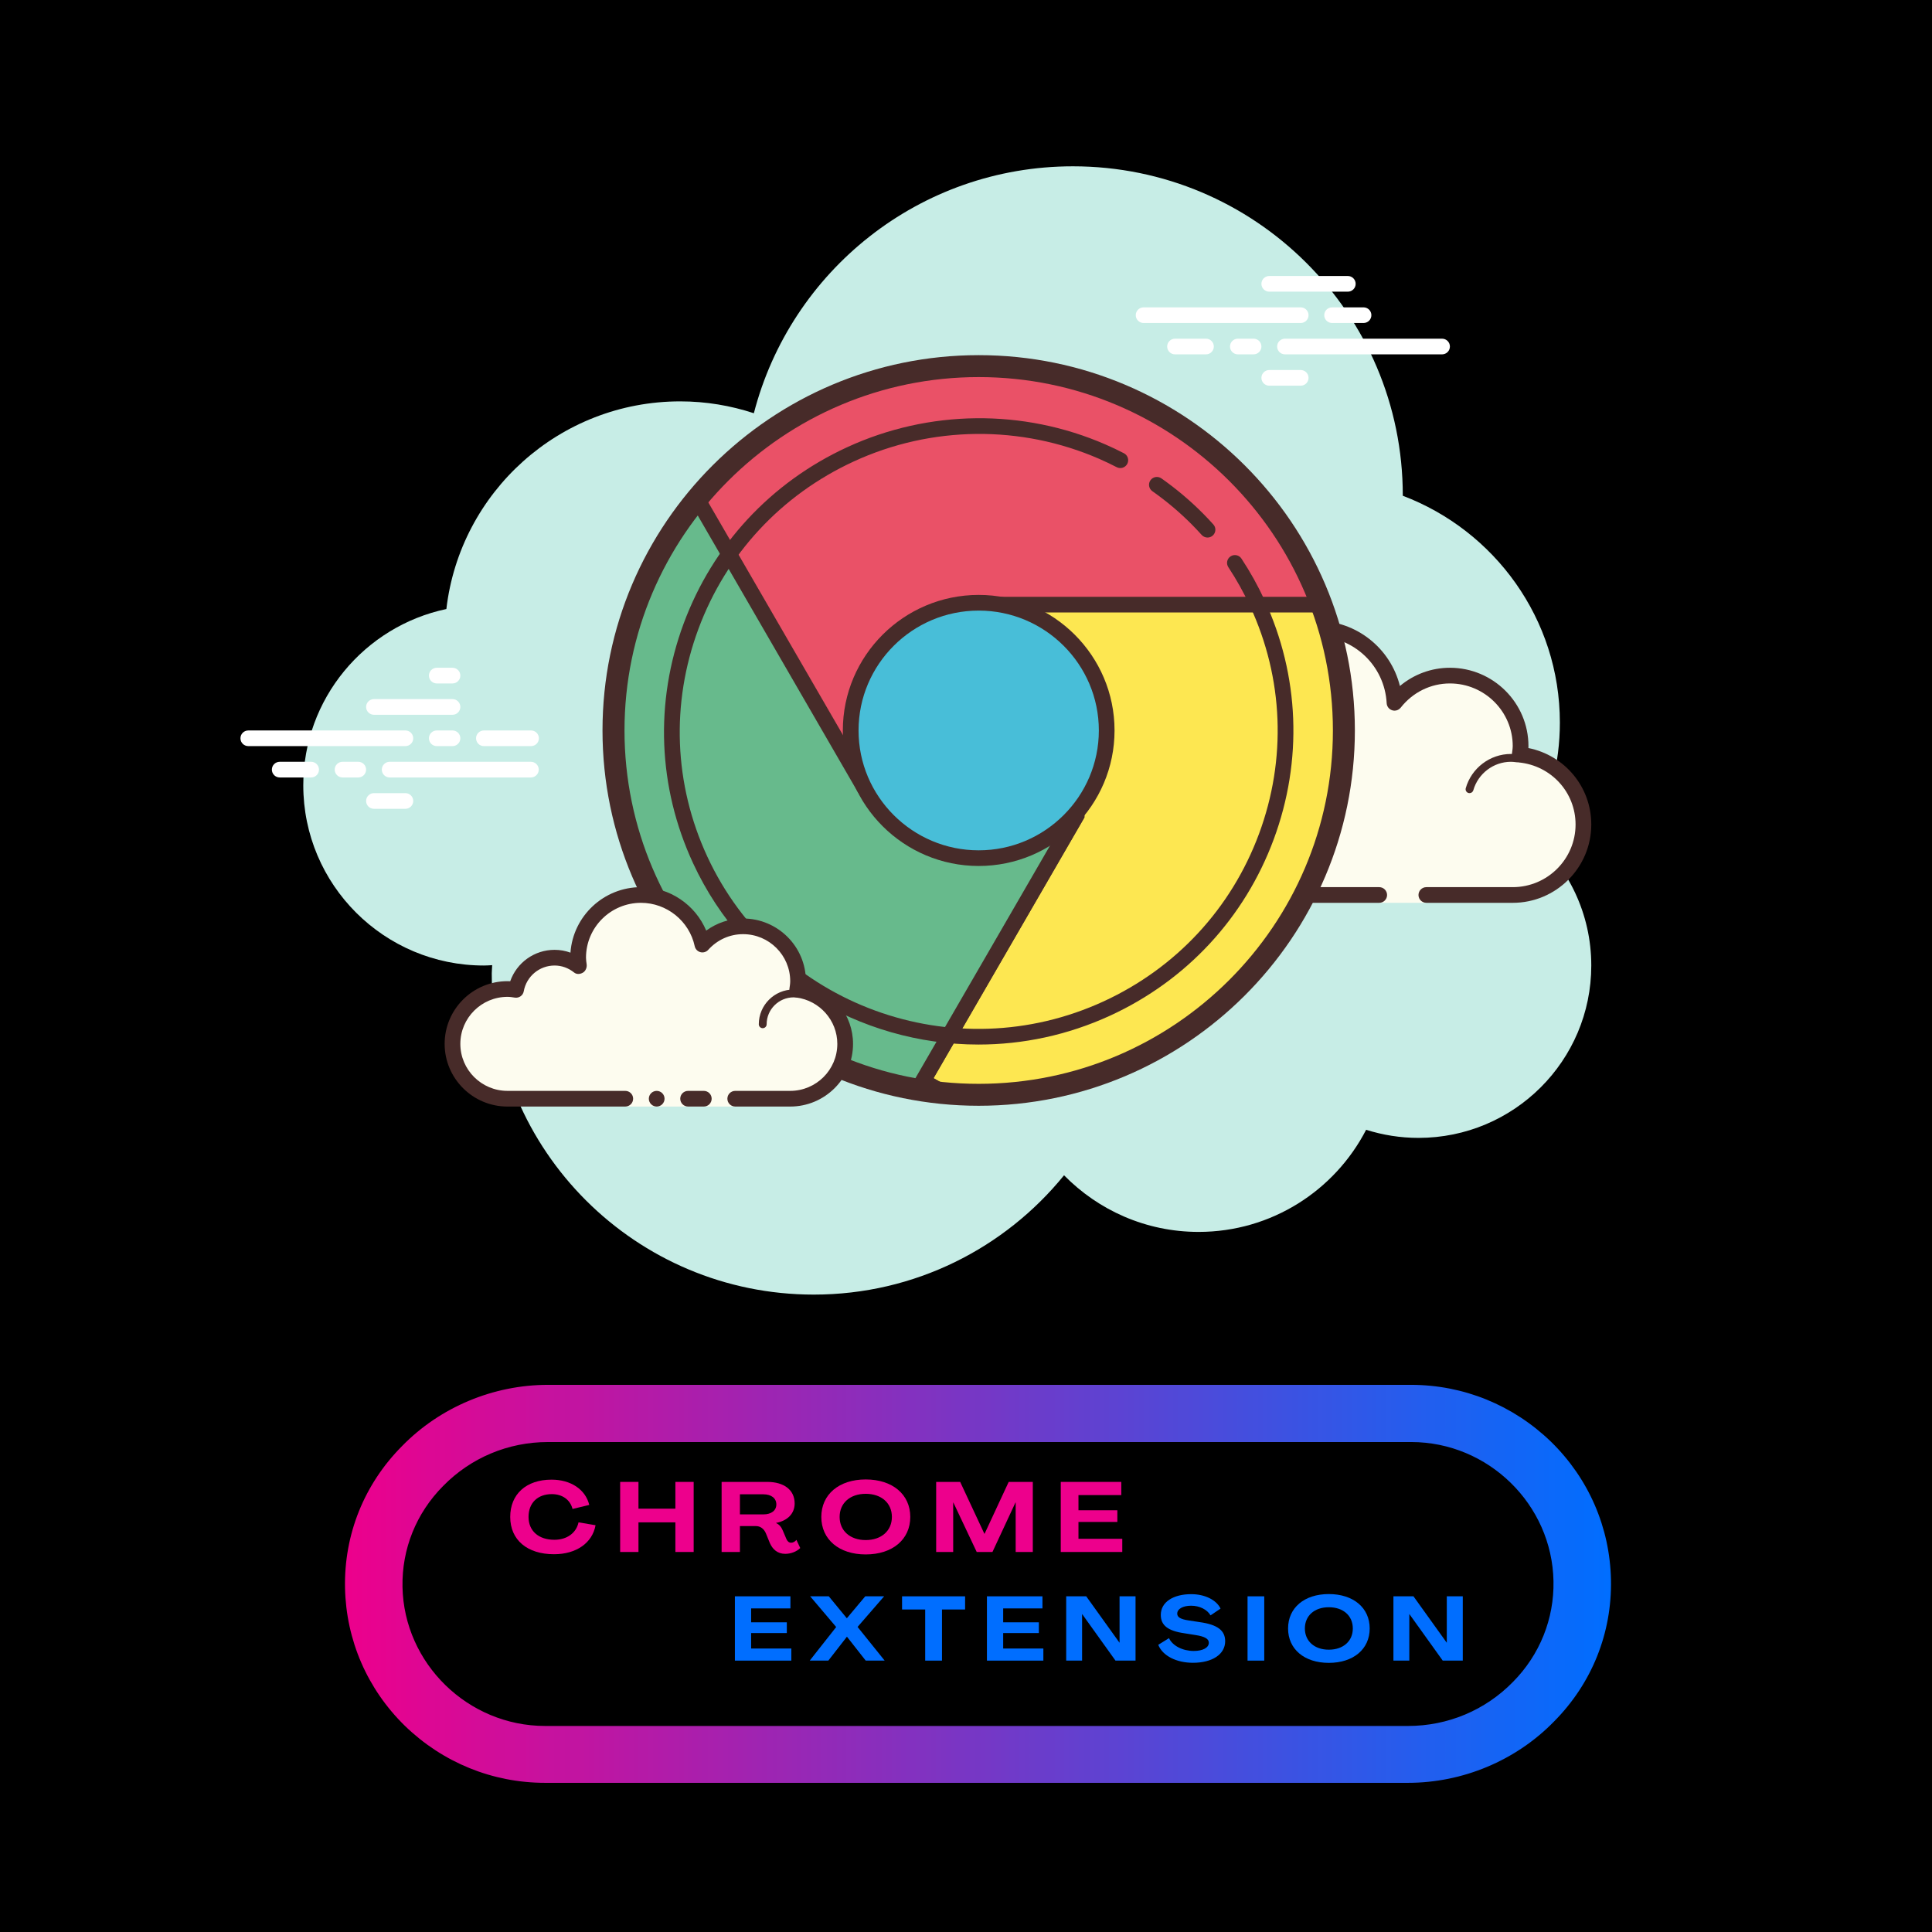 <svg xmlns="http://www.w3.org/2000/svg" xmlns:xlink="http://www.w3.org/1999/xlink" width="375" viewBox="0 0 375 375" height="375" version="1.0"><defs><clipPath id="a"><path d="M 66.453 268.797 L 313 268.797 L 313 346.047 L 66.453 346.047 Z M 66.453 268.797"/></clipPath><clipPath id="b"><path d="M 273.293 346.047 L 105.809 346.047 C 95.559 346.047 85.934 342.09 78.613 335.008 C 71.293 327.859 67.18 318.352 66.969 308.219 C 66.762 297.875 70.664 288.09 78.055 280.664 C 85.449 273.098 95.766 268.797 106.367 268.797 L 273.852 268.797 C 284.102 268.797 293.723 272.75 301.043 279.832 C 308.363 286.98 312.48 296.488 312.688 306.621 C 312.898 316.965 308.992 326.75 301.602 334.176 C 294.211 341.742 283.891 346.047 273.293 346.047 Z M 106.367 279.898 C 98.625 279.898 91.375 282.953 86.004 288.438 C 80.777 293.711 77.988 300.652 78.125 308.012 C 78.406 322.863 90.816 335.008 105.809 335.008 L 273.293 335.008 C 281.031 335.008 288.285 331.957 293.652 326.473 C 298.883 321.199 301.672 314.188 301.531 306.898 C 301.254 291.977 288.84 279.898 273.918 279.898 Z M 106.367 279.898"/></clipPath><clipPath id="d"><path d="M 58 32.281 L 309 32.281 L 309 251.281 L 58 251.281 Z M 58 32.281"/></clipPath><clipPath id="e"><path d="M 46.52 129 L 105 129 L 105 157 L 46.52 157 Z M 46.52 129"/></clipPath><linearGradient x1="-.3" gradientTransform="matrix(.697 0 0 .694 66.97 268.795)" xmlns:xlink="http://www.w3.org/1999/xlink" y1="55.666" x2="352.7" gradientUnits="userSpaceOnUse" y2="55.666" xlink:type="simple" xlink:actuate="onLoad" id="c" xlink:show="other"><stop stop-color="#ED008C" offset="0"/><stop stop-color="#EC008C" offset=".004"/><stop stop-color="#EB018D" offset=".008"/><stop stop-color="#EA018D" offset=".012"/><stop stop-color="#E9028E" offset=".016"/><stop stop-color="#E8028E" offset=".02"/><stop stop-color="#E8028F" offset=".023"/><stop stop-color="#E7038F" offset=".027"/><stop stop-color="#E6038F" offset=".031"/><stop stop-color="#E50490" offset=".035"/><stop stop-color="#E40490" offset=".039"/><stop stop-color="#E30591" offset=".043"/><stop stop-color="#E20591" offset=".047"/><stop stop-color="#E10592" offset=".051"/><stop stop-color="#E00692" offset=".055"/><stop stop-color="#DF0693" offset=".059"/><stop stop-color="#DE0793" offset=".063"/><stop stop-color="#DD0794" offset=".066"/><stop stop-color="#DC0894" offset=".07"/><stop stop-color="#DB0894" offset=".074"/><stop stop-color="#DB0995" offset=".078"/><stop stop-color="#DA0995" offset=".082"/><stop stop-color="#D90996" offset=".086"/><stop stop-color="#D80A96" offset=".09"/><stop stop-color="#D70A97" offset=".094"/><stop stop-color="#D60B97" offset=".098"/><stop stop-color="#D50B98" offset=".102"/><stop stop-color="#D40C98" offset=".105"/><stop stop-color="#D30C98" offset=".109"/><stop stop-color="#D20C99" offset=".113"/><stop stop-color="#D10D99" offset=".117"/><stop stop-color="#D00D9A" offset=".121"/><stop stop-color="#CF0E9A" offset=".125"/><stop stop-color="#CF0E9B" offset=".129"/><stop stop-color="#CE0F9B" offset=".133"/><stop stop-color="#CD0F9C" offset=".137"/><stop stop-color="#CC0F9C" offset=".141"/><stop stop-color="#CB109D" offset=".145"/><stop stop-color="#CA109D" offset=".148"/><stop stop-color="#C9119D" offset=".152"/><stop stop-color="#C8119E" offset=".156"/><stop stop-color="#C7129E" offset=".16"/><stop stop-color="#C6129F" offset=".164"/><stop stop-color="#C5129F" offset=".168"/><stop stop-color="#C413A0" offset=".172"/><stop stop-color="#C313A0" offset=".176"/><stop stop-color="#C214A1" offset=".18"/><stop stop-color="#C214A1" offset=".184"/><stop stop-color="#C115A1" offset=".188"/><stop stop-color="#C015A2" offset=".191"/><stop stop-color="#BF15A2" offset=".195"/><stop stop-color="#BE16A3" offset=".199"/><stop stop-color="#BD16A3" offset=".203"/><stop stop-color="#BC17A4" offset=".207"/><stop stop-color="#BB17A4" offset=".211"/><stop stop-color="#BA18A5" offset=".215"/><stop stop-color="#B918A5" offset=".219"/><stop stop-color="#B818A6" offset=".223"/><stop stop-color="#B719A6" offset=".227"/><stop stop-color="#B619A6" offset=".23"/><stop stop-color="#B51AA7" offset=".234"/><stop stop-color="#B51AA7" offset=".238"/><stop stop-color="#B41BA8" offset=".242"/><stop stop-color="#B31BA8" offset=".246"/><stop stop-color="#B21BA9" offset=".25"/><stop stop-color="#B11CA9" offset=".254"/><stop stop-color="#B01CAA" offset=".258"/><stop stop-color="#AF1DAA" offset=".262"/><stop stop-color="#AE1DAA" offset=".266"/><stop stop-color="#AD1EAB" offset=".27"/><stop stop-color="#AC1EAB" offset=".273"/><stop stop-color="#AB1EAC" offset=".277"/><stop stop-color="#AA1FAC" offset=".281"/><stop stop-color="#A91FAD" offset=".285"/><stop stop-color="#A920AD" offset=".289"/><stop stop-color="#A820AE" offset=".293"/><stop stop-color="#A721AE" offset=".297"/><stop stop-color="#A621AF" offset=".301"/><stop stop-color="#A521AF" offset=".305"/><stop stop-color="#A422AF" offset=".309"/><stop stop-color="#A322B0" offset=".313"/><stop stop-color="#A223B0" offset=".316"/><stop stop-color="#A123B1" offset=".32"/><stop stop-color="#A024B1" offset=".324"/><stop stop-color="#9F24B2" offset=".328"/><stop stop-color="#9E24B2" offset=".332"/><stop stop-color="#9D25B3" offset=".336"/><stop stop-color="#9C25B3" offset=".34"/><stop stop-color="#9C26B3" offset=".344"/><stop stop-color="#9B26B4" offset=".348"/><stop stop-color="#9A27B4" offset=".352"/><stop stop-color="#9927B5" offset=".355"/><stop stop-color="#9827B5" offset=".359"/><stop stop-color="#9728B6" offset=".363"/><stop stop-color="#9628B6" offset=".367"/><stop stop-color="#9529B7" offset=".371"/><stop stop-color="#9429B7" offset=".375"/><stop stop-color="#932AB8" offset=".379"/><stop stop-color="#922AB8" offset=".383"/><stop stop-color="#912AB8" offset=".387"/><stop stop-color="#902BB9" offset=".391"/><stop stop-color="#8F2BB9" offset=".395"/><stop stop-color="#8F2CBA" offset=".398"/><stop stop-color="#8E2CBA" offset=".402"/><stop stop-color="#8D2DBB" offset=".406"/><stop stop-color="#8C2DBB" offset=".41"/><stop stop-color="#8B2DBC" offset=".414"/><stop stop-color="#8A2EBC" offset=".418"/><stop stop-color="#892EBC" offset=".422"/><stop stop-color="#882FBD" offset=".426"/><stop stop-color="#872FBD" offset=".43"/><stop stop-color="#8630BE" offset=".434"/><stop stop-color="#8530BE" offset=".438"/><stop stop-color="#8430BF" offset=".441"/><stop stop-color="#8331BF" offset=".445"/><stop stop-color="#8331C0" offset=".449"/><stop stop-color="#8232C0" offset=".453"/><stop stop-color="#8132C1" offset=".457"/><stop stop-color="#8033C1" offset=".461"/><stop stop-color="#7F33C1" offset=".465"/><stop stop-color="#7E34C2" offset=".469"/><stop stop-color="#7D34C2" offset=".473"/><stop stop-color="#7C34C3" offset=".477"/><stop stop-color="#7B35C3" offset=".48"/><stop stop-color="#7A35C4" offset=".484"/><stop stop-color="#7936C4" offset=".488"/><stop stop-color="#7836C5" offset=".492"/><stop stop-color="#7737C5" offset=".496"/><stop stop-color="#7637C5" offset=".5"/><stop stop-color="#7637C6" offset=".504"/><stop stop-color="#7538C6" offset=".508"/><stop stop-color="#7438C7" offset=".512"/><stop stop-color="#7339C7" offset=".516"/><stop stop-color="#7239C8" offset=".52"/><stop stop-color="#713AC8" offset=".523"/><stop stop-color="#703AC9" offset=".527"/><stop stop-color="#6F3AC9" offset=".531"/><stop stop-color="#6E3BCA" offset=".535"/><stop stop-color="#6D3BCA" offset=".539"/><stop stop-color="#6C3CCA" offset=".543"/><stop stop-color="#6B3CCB" offset=".547"/><stop stop-color="#6A3DCB" offset=".551"/><stop stop-color="#693DCC" offset=".555"/><stop stop-color="#693DCC" offset=".559"/><stop stop-color="#683ECD" offset=".563"/><stop stop-color="#673ECD" offset=".566"/><stop stop-color="#663FCE" offset=".57"/><stop stop-color="#653FCE" offset=".574"/><stop stop-color="#6440CE" offset=".578"/><stop stop-color="#6340CF" offset=".582"/><stop stop-color="#6240CF" offset=".586"/><stop stop-color="#6141D0" offset=".59"/><stop stop-color="#6041D0" offset=".594"/><stop stop-color="#5F42D1" offset=".598"/><stop stop-color="#5E42D1" offset=".602"/><stop stop-color="#5D43D2" offset=".605"/><stop stop-color="#5D43D2" offset=".609"/><stop stop-color="#5C43D3" offset=".613"/><stop stop-color="#5B44D3" offset=".617"/><stop stop-color="#5A44D3" offset=".621"/><stop stop-color="#5945D4" offset=".625"/><stop stop-color="#5845D4" offset=".629"/><stop stop-color="#5746D5" offset=".633"/><stop stop-color="#5646D5" offset=".637"/><stop stop-color="#5546D6" offset=".641"/><stop stop-color="#5447D6" offset=".645"/><stop stop-color="#5347D7" offset=".648"/><stop stop-color="#5248D7" offset=".652"/><stop stop-color="#5148D7" offset=".656"/><stop stop-color="#5049D8" offset=".66"/><stop stop-color="#5049D8" offset=".664"/><stop stop-color="#4F49D9" offset=".668"/><stop stop-color="#4E4AD9" offset=".672"/><stop stop-color="#4D4ADA" offset=".676"/><stop stop-color="#4C4BDA" offset=".68"/><stop stop-color="#4B4BDB" offset=".684"/><stop stop-color="#4A4CDB" offset=".688"/><stop stop-color="#494CDC" offset=".691"/><stop stop-color="#484CDC" offset=".695"/><stop stop-color="#474DDC" offset=".699"/><stop stop-color="#464DDD" offset=".703"/><stop stop-color="#454EDD" offset=".707"/><stop stop-color="#444EDE" offset=".711"/><stop stop-color="#434FDE" offset=".715"/><stop stop-color="#434FDF" offset=".719"/><stop stop-color="#424FDF" offset=".723"/><stop stop-color="#4150E0" offset=".727"/><stop stop-color="#4050E0" offset=".73"/><stop stop-color="#3F51E0" offset=".734"/><stop stop-color="#3E51E1" offset=".738"/><stop stop-color="#3D52E1" offset=".742"/><stop stop-color="#3C52E2" offset=".746"/><stop stop-color="#3B52E2" offset=".75"/><stop stop-color="#3A53E3" offset=".754"/><stop stop-color="#3953E3" offset=".758"/><stop stop-color="#3854E4" offset=".762"/><stop stop-color="#3754E4" offset=".766"/><stop stop-color="#3755E5" offset=".77"/><stop stop-color="#3655E5" offset=".773"/><stop stop-color="#3555E5" offset=".777"/><stop stop-color="#3456E6" offset=".781"/><stop stop-color="#3356E6" offset=".785"/><stop stop-color="#3257E7" offset=".789"/><stop stop-color="#3157E7" offset=".793"/><stop stop-color="#3058E8" offset=".797"/><stop stop-color="#2F58E8" offset=".801"/><stop stop-color="#2E58E9" offset=".805"/><stop stop-color="#2D59E9" offset=".809"/><stop stop-color="#2C59E9" offset=".813"/><stop stop-color="#2B5AEA" offset=".816"/><stop stop-color="#2A5AEA" offset=".82"/><stop stop-color="#2A5BEB" offset=".824"/><stop stop-color="#295BEB" offset=".828"/><stop stop-color="#285BEC" offset=".832"/><stop stop-color="#275CEC" offset=".836"/><stop stop-color="#265CED" offset=".84"/><stop stop-color="#255DED" offset=".844"/><stop stop-color="#245DEE" offset=".848"/><stop stop-color="#235EEE" offset=".852"/><stop stop-color="#225EEE" offset=".855"/><stop stop-color="#215FEF" offset=".859"/><stop stop-color="#205FEF" offset=".863"/><stop stop-color="#1F5FF0" offset=".867"/><stop stop-color="#1E60F0" offset=".871"/><stop stop-color="#1D60F1" offset=".875"/><stop stop-color="#1D61F1" offset=".879"/><stop stop-color="#1C61F2" offset=".883"/><stop stop-color="#1B62F2" offset=".887"/><stop stop-color="#1A62F2" offset=".891"/><stop stop-color="#1962F3" offset=".895"/><stop stop-color="#1863F3" offset=".898"/><stop stop-color="#1763F4" offset=".902"/><stop stop-color="#1664F4" offset=".906"/><stop stop-color="#1564F5" offset=".91"/><stop stop-color="#1465F5" offset=".914"/><stop stop-color="#1365F6" offset=".918"/><stop stop-color="#1265F6" offset=".922"/><stop stop-color="#1166F7" offset=".926"/><stop stop-color="#1166F7" offset=".93"/><stop stop-color="#1067F7" offset=".934"/><stop stop-color="#0F67F8" offset=".938"/><stop stop-color="#0E68F8" offset=".941"/><stop stop-color="#0D68F9" offset=".945"/><stop stop-color="#0C68F9" offset=".949"/><stop stop-color="#0B69FA" offset=".953"/><stop stop-color="#0A69FA" offset=".957"/><stop stop-color="#096AFB" offset=".961"/><stop stop-color="#086AFB" offset=".965"/><stop stop-color="#076BFB" offset=".969"/><stop stop-color="#066BFC" offset=".973"/><stop stop-color="#056BFC" offset=".977"/><stop stop-color="#046CFD" offset=".98"/><stop stop-color="#046CFD" offset=".984"/><stop stop-color="#036DFE" offset=".988"/><stop stop-color="#026DFE" offset=".992"/><stop stop-color="#016EFF" offset=".996"/><stop stop-color="#006EFF" offset="1"/></linearGradient></defs><path fill="#FFF" d="M-37.5 -37.5H412.5V412.5H-37.5z"/><path fill="#FFF" d="M-37.5 -37.5H412.5V412.5H-37.5z"/><path d="M-37.5 -37.5H412.5V412.5H-37.5z"/><g clip-path="url(#a)"><g clip-path="url(#b)"><path fill="url(#c)" d="M 66.762 268.797 L 66.762 346.047 L 312.898 346.047 L 312.898 268.797 Z M 66.762 268.797"/></g></g><g clip-path="url(#d)"><path fill="#C7EDE6" d="M 297.324 162.188 C 300.785 155.633 302.77 148.184 302.77 140.258 C 302.77 120.121 290.09 102.977 272.277 96.223 C 272.277 96.199 272.281 96.18 272.281 96.156 C 272.281 60.879 243.617 32.281 208.258 32.281 C 178.426 32.281 153.438 52.66 146.324 80.207 C 141.824 78.73 137.031 77.906 132.035 77.906 C 108.586 77.906 89.281 95.523 86.641 118.211 C 70.773 121.562 58.867 135.602 58.867 152.426 C 58.867 171.742 74.562 187.406 93.926 187.406 C 94.465 187.406 95 187.367 95.531 187.336 C 95.52 187.871 95.449 188.391 95.449 188.926 C 95.449 223.363 123.434 251.281 157.949 251.281 C 177.574 251.281 195.07 242.238 206.531 228.121 C 213.172 234.887 222.402 239.113 232.645 239.113 C 246.824 239.113 259.09 231.051 265.164 219.289 C 268.371 220.305 271.785 220.863 275.328 220.863 C 293.852 220.863 308.867 205.883 308.867 187.406 C 308.867 177.332 304.383 168.324 297.324 162.188 Z M 297.324 162.188"/></g><path fill="#FDFCEF" d="M 267.707 173.719 L 267.707 175.238 L 276.855 175.238 L 276.855 173.719 C 276.855 173.719 289.785 173.719 293.621 173.719 C 301.199 173.719 307.34 167.59 307.34 160.031 C 307.34 152.934 301.91 147.168 294.98 146.48 C 295.047 145.93 295.145 145.391 295.145 144.82 C 295.145 137.262 289.004 131.133 281.426 131.133 C 277.043 131.133 273.188 133.219 270.672 136.414 C 270.246 128.395 263.656 122.008 255.512 122.008 C 247.094 122.008 240.27 128.82 240.27 137.219 C 240.27 138.574 240.504 139.863 240.84 141.117 C 238.883 138.754 235.957 137.219 232.645 137.219 C 227.215 137.219 222.785 141.277 222.113 146.508 C 221.562 146.441 221.02 146.344 220.449 146.344 C 212.875 146.344 206.73 152.473 206.73 160.031 C 206.73 167.59 212.875 173.719 220.449 173.719 C 228.027 173.719 249.414 173.719 249.414 173.719 Z M 267.707 173.719"/><path fill="#472B29" d="M 255.512 120.488 C 246.266 120.488 238.742 127.992 238.742 137.219 C 238.742 137.266 238.742 137.312 238.742 137.359 C 236.91 136.281 234.812 135.695 232.645 135.695 C 227.062 135.695 222.246 139.531 220.883 144.836 C 220.742 144.828 220.598 144.82 220.449 144.82 C 212.047 144.82 205.207 151.645 205.207 160.031 C 205.207 168.414 212.047 175.238 220.449 175.238 L 267.707 175.238 C 268.547 175.238 269.23 174.555 269.23 173.719 C 269.23 172.879 268.547 172.195 267.707 172.195 L 220.449 172.195 C 213.727 172.195 208.258 166.738 208.258 160.031 C 208.258 153.32 213.727 147.863 220.449 147.863 C 220.809 147.863 221.152 147.914 221.496 147.961 L 221.926 148.02 C 221.992 148.027 222.051 148.031 222.117 148.031 C 222.867 148.031 223.523 147.469 223.625 146.699 C 224.207 142.16 228.086 138.738 232.645 138.738 C 235.344 138.738 237.898 139.957 239.66 142.082 C 239.961 142.441 240.395 142.637 240.84 142.637 C 241.074 142.637 241.312 142.582 241.535 142.469 C 242.172 142.141 242.492 141.414 242.309 140.723 C 241.957 139.402 241.793 138.289 241.793 137.219 C 241.793 129.672 247.949 123.531 255.512 123.531 C 262.77 123.531 268.766 129.223 269.152 136.496 C 269.188 137.129 269.609 137.672 270.215 137.863 C 270.367 137.914 270.523 137.938 270.68 137.938 C 271.137 137.938 271.582 137.727 271.875 137.355 C 274.227 134.367 277.703 132.656 281.426 132.656 C 288.152 132.656 293.621 138.109 293.621 144.82 C 293.621 145.176 293.57 145.52 293.523 145.863 L 293.465 146.293 C 293.418 146.699 293.535 147.109 293.789 147.43 C 294.047 147.746 294.422 147.949 294.824 147.992 C 301.094 148.613 305.816 153.793 305.816 160.031 C 305.816 166.738 300.348 172.195 293.621 172.195 L 276.855 172.195 C 276.012 172.195 275.328 172.879 275.328 173.719 C 275.328 174.555 276.012 175.238 276.855 175.238 L 293.621 175.238 C 302.027 175.238 308.867 168.414 308.867 160.031 C 308.867 152.738 303.715 146.605 296.66 145.195 C 296.668 145.07 296.672 144.945 296.672 144.82 C 296.672 136.434 289.832 129.613 281.426 129.613 C 277.84 129.613 274.438 130.879 271.723 133.152 C 269.898 125.84 263.301 120.488 255.512 120.488 Z M 255.512 120.488"/><path fill="#472B29" d="M 250.938 141.781 C 246.66 141.781 242.984 144.816 242.059 148.898 C 240.938 148.227 239.66 147.863 238.363 147.863 C 234.699 147.863 231.66 150.59 231.188 154.152 C 230.57 154.012 229.98 153.945 229.41 153.945 C 224.746 153.945 220.84 157.598 220.512 162.258 C 220.48 162.676 220.797 163.039 221.215 163.07 C 221.234 163.07 221.254 163.07 221.27 163.07 C 221.668 163.07 222.004 162.766 222.031 162.367 C 222.301 158.5 225.539 155.469 229.406 155.469 C 230.102 155.469 230.84 155.594 231.656 155.852 C 231.723 155.875 231.793 155.883 231.859 155.883 C 232.027 155.883 232.195 155.824 232.336 155.719 C 232.531 155.578 232.645 155.332 232.645 155.086 C 232.645 151.941 235.211 149.383 238.363 149.383 C 239.727 149.383 241.062 149.895 242.117 150.824 C 242.258 150.945 242.438 151.016 242.617 151.016 C 242.715 151.016 242.812 150.996 242.902 150.957 C 243.172 150.852 243.355 150.602 243.375 150.312 C 243.691 146.379 247.012 143.301 250.938 143.301 C 251.574 143.301 252.234 143.402 253.02 143.625 C 253.09 143.648 253.16 143.656 253.23 143.656 C 253.562 143.656 253.863 143.434 253.961 143.102 C 254.074 142.699 253.84 142.277 253.438 142.164 C 252.516 141.902 251.719 141.781 250.938 141.781 Z M 293.266 146.344 C 289.223 146.344 285.617 149.07 284.504 152.98 C 284.387 153.383 284.621 153.805 285.027 153.918 C 285.102 153.938 285.172 153.945 285.238 153.945 C 285.57 153.945 285.875 153.727 285.969 153.395 C 286.898 150.137 289.898 147.863 293.266 147.863 C 293.621 147.863 293.965 147.906 294.309 147.949 C 294.344 147.957 294.379 147.961 294.414 147.961 C 294.785 147.961 295.113 147.68 295.164 147.301 C 295.223 146.883 294.93 146.5 294.512 146.445 C 294.105 146.391 293.688 146.344 293.266 146.344 Z M 293.266 146.344"/><path fill="#FDE751" d="M 191.422 129.02 L 208.965 129.02 L 208.965 158.258 L 179.121 209.828 L 183.188 212.168 C 185.418 212.383 187.676 212.5 189.965 212.5 C 229.113 212.5 260.848 180.836 260.848 141.781 C 260.848 127.363 256.512 113.957 249.086 102.777 L 191.422 102.777 Z M 191.422 129.02"/><path fill="#472B29" d="M 189.965 214.02 C 187.734 214.02 185.402 213.906 183.039 213.684 L 182.422 213.488 L 177.035 210.383 L 207.438 157.852 L 207.438 130.539 L 189.898 130.539 L 189.898 101.254 L 249.902 101.254 L 250.355 101.934 C 258.215 113.77 262.367 127.543 262.367 141.781 C 262.371 181.613 229.891 214.02 189.965 214.02 Z M 183.66 210.684 C 185.812 210.879 187.93 210.977 189.965 210.977 C 228.207 210.977 259.324 179.934 259.324 141.781 C 259.324 128.418 255.5 115.477 248.262 104.297 L 192.949 104.297 L 192.949 127.504 L 210.484 127.504 L 210.484 158.668 L 181.199 209.273 Z M 183.66 210.684"/><path fill="#EA5167" d="M 189.965 71.062 C 150.812 71.062 119.078 102.723 119.078 141.781 C 119.078 147.43 119.762 152.918 121.02 158.184 L 188.504 158.184 L 188.504 117.355 L 256.508 117.355 C 246.535 90.336 220.508 71.062 189.965 71.062 Z M 189.965 71.062"/><path fill="#472B29" d="M 190.027 159.703 L 119.812 159.703 L 119.535 158.531 C 118.219 153.023 117.555 147.387 117.555 141.781 C 117.555 101.945 150.035 69.539 189.965 69.539 C 220.188 69.539 247.5 88.543 257.934 116.832 L 258.688 118.879 L 190.027 118.879 Z M 122.23 156.664 L 186.977 156.664 L 186.977 115.836 L 254.281 115.836 C 243.746 89.875 218.176 72.582 189.965 72.582 C 151.719 72.582 120.602 103.625 120.602 141.781 C 120.602 146.754 121.152 151.754 122.23 156.664 Z M 122.23 156.664"/><path fill="#67BA8C" d="M 200.645 211.699 C 200.672 211.695 200.695 211.691 200.719 211.688 C 200.695 211.691 200.672 211.691 200.645 211.699 Z M 200.645 211.699"/><path fill="#472B29" d="M 201.07 213.168 L 200.277 210.223 L 200.496 210.184 Z M 201.07 213.168"/><path fill="#67BA8C" d="M 183.188 212.168 L 179.121 209.828 L 208.965 158.258 L 208.965 152.348 L 167.453 152.348 L 135.289 96.766 C 125.164 108.996 119.078 124.68 119.078 141.781 C 119.078 179.695 148.984 210.629 186.547 212.414 C 185.418 212.355 184.297 212.273 183.188 212.168 Z M 183.188 212.168"/><path fill="#472B29" d="M 186.473 213.93 C 186.469 213.93 186.469 213.93 186.473 213.93 C 186.469 213.93 186.465 213.93 186.465 213.93 C 147.824 212.098 117.555 180.406 117.555 141.781 C 117.555 125.023 123.438 108.691 134.117 95.801 L 135.512 94.113 L 168.336 150.828 L 210.488 150.828 L 210.488 158.664 L 181.203 209.27 L 183.66 210.684 C 184.641 210.77 185.629 210.844 186.621 210.891 Z M 135.086 99.457 C 125.73 111.523 120.602 126.465 120.602 141.781 C 120.602 175.633 144.875 203.926 177.355 209.836 L 207.438 157.852 L 207.438 153.871 L 166.574 153.871 Z M 135.086 99.457"/><path fill="#67BA8C" d="M 194.797 212.316 C 195.199 212.289 195.598 212.258 195.992 212.223 C 195.594 212.258 195.199 212.289 194.797 212.316 Z M 194.797 212.316"/><path fill="#472B29" d="M 194.898 213.832 L 194.695 210.797 L 195.867 210.711 L 196.117 213.738 Z M 194.898 213.832"/><path fill="#67BA8C" d="M 205.367 210.805 C 205.727 210.727 206.086 210.641 206.445 210.555 C 206.09 210.641 205.727 210.727 205.367 210.805 Z M 205.367 210.805"/><path fill="#472B29" d="M 205.695 212.293 L 205.035 209.32 L 206.09 209.078 L 206.801 212.035 Z M 205.695 212.293"/><path fill="#67BA8C" d="M 216.312 207.43 C 216.008 207.551 215.699 207.676 215.387 207.793 C 215.695 207.676 216.008 207.551 216.312 207.43 Z M 216.312 207.43"/><path fill="#472B29" d="M 215.93 209.215 L 214.84 206.371 L 215.742 206.02 L 216.887 208.836 Z M 215.93 209.215"/><path fill="#67BA8C" d="M 225.508 202.957 C 225.242 203.109 224.977 203.266 224.711 203.414 C 224.977 203.262 225.242 203.109 225.508 202.957 Z M 225.508 202.957"/><path fill="#472B29" d="M 225.465 204.734 L 223.957 202.09 L 224.738 201.645 L 226.281 204.266 L 226.277 204.266 Z M 225.465 204.734"/><path fill="#67BA8C" d="M 220.555 205.586 C 220.551 205.586 220.547 205.59 220.547 205.59 C 220.551 205.59 220.551 205.586 220.555 205.586 Z M 220.555 205.586"/><path fill="#472B29" d="M 220.551 204.07 C 220.348 204.07 220.156 204.109 219.969 204.188 C 219.781 204.262 219.617 204.371 219.473 204.516 C 219.332 204.656 219.219 204.824 219.145 205.008 C 219.066 205.195 219.027 205.391 219.027 205.59 C 219.027 205.793 219.066 205.988 219.145 206.172 C 219.219 206.359 219.332 206.523 219.473 206.668 C 219.617 206.809 219.781 206.918 219.969 206.996 C 220.156 207.074 220.348 207.113 220.551 207.113 C 220.754 207.113 220.949 207.074 221.137 206.996 C 221.32 206.918 221.488 206.809 221.629 206.668 C 221.773 206.523 221.883 206.359 221.961 206.172 C 222.039 205.988 222.074 205.793 222.074 205.59 C 222.074 205.391 222.039 205.195 221.961 205.008 C 221.883 204.824 221.773 204.656 221.629 204.516 C 221.488 204.371 221.32 204.262 221.137 204.188 C 220.949 204.109 220.754 204.07 220.551 204.07 Z M 220.551 204.07"/><path fill="#67BA8C" d="M 210.949 209.348 C 210.938 209.352 210.93 209.352 210.922 209.355 C 210.93 209.352 210.938 209.348 210.949 209.348 Z M 210.949 209.348"/><path fill="#472B29" d="M 211.195 210.848 L 210.438 207.91 L 211.512 210.758 Z M 211.195 210.848"/><path fill="#67BA8C" d="M 229.41 200.539 L 229.422 200.531 Z M 229.41 200.539"/><path fill="#472B29" d="M 229.898 201.977 L 229.426 200.559 L 228.566 199.27 L 228.938 199.09 L 229.41 200.508 L 230.27 201.793 Z M 229.898 201.977"/><path fill="#48BED8" d="M 189.965 116.992 C 189.148 116.992 188.336 117.031 187.527 117.109 C 186.715 117.191 185.914 117.309 185.113 117.465 C 184.316 117.625 183.527 117.82 182.746 118.055 C 181.969 118.293 181.203 118.566 180.449 118.875 C 179.699 119.184 178.961 119.531 178.246 119.914 C 177.527 120.297 176.828 120.715 176.152 121.164 C 175.477 121.617 174.82 122.098 174.191 122.613 C 173.562 123.129 172.961 123.672 172.383 124.246 C 171.809 124.82 171.262 125.422 170.746 126.051 C 170.23 126.676 169.746 127.328 169.293 128.004 C 168.84 128.68 168.422 129.375 168.039 130.09 C 167.652 130.809 167.305 131.539 166.996 132.289 C 166.684 133.039 166.41 133.805 166.172 134.582 C 165.938 135.359 165.738 136.145 165.578 136.941 C 165.422 137.738 165.301 138.539 165.223 139.348 C 165.141 140.156 165.102 140.969 165.102 141.781 C 165.102 142.59 165.141 143.402 165.223 144.211 C 165.301 145.02 165.422 145.82 165.578 146.617 C 165.738 147.414 165.938 148.199 166.172 148.977 C 166.41 149.754 166.684 150.52 166.996 151.27 C 167.305 152.02 167.652 152.754 168.039 153.469 C 168.422 154.184 168.84 154.879 169.293 155.555 C 169.746 156.23 170.23 156.883 170.746 157.512 C 171.262 158.137 171.809 158.738 172.383 159.312 C 172.961 159.887 173.562 160.43 174.191 160.945 C 174.82 161.461 175.477 161.945 176.152 162.395 C 176.828 162.844 177.527 163.262 178.246 163.645 C 178.961 164.027 179.699 164.375 180.449 164.684 C 181.203 164.996 181.969 165.266 182.746 165.504 C 183.527 165.738 184.316 165.934 185.113 166.094 C 185.914 166.25 186.715 166.371 187.527 166.449 C 188.336 166.527 189.148 166.566 189.965 166.566 C 190.777 166.566 191.59 166.527 192.398 166.449 C 193.211 166.371 194.016 166.25 194.812 166.094 C 195.609 165.934 196.398 165.738 197.18 165.504 C 197.957 165.266 198.723 164.996 199.477 164.684 C 200.227 164.375 200.965 164.027 201.68 163.645 C 202.398 163.262 203.098 162.844 203.773 162.395 C 204.453 161.945 205.105 161.461 205.734 160.945 C 206.363 160.43 206.965 159.887 207.543 159.312 C 208.117 158.738 208.664 158.137 209.18 157.508 C 209.695 156.883 210.184 156.23 210.633 155.555 C 211.086 154.879 211.504 154.184 211.891 153.469 C 212.273 152.754 212.621 152.02 212.934 151.27 C 213.242 150.52 213.52 149.754 213.754 148.977 C 213.992 148.199 214.188 147.414 214.348 146.617 C 214.508 145.82 214.625 145.02 214.707 144.211 C 214.785 143.402 214.824 142.59 214.824 141.781 C 214.824 140.969 214.785 140.156 214.707 139.348 C 214.625 138.539 214.508 137.738 214.348 136.941 C 214.188 136.145 213.992 135.359 213.754 134.582 C 213.52 133.805 213.242 133.039 212.934 132.289 C 212.621 131.539 212.273 130.809 211.891 130.09 C 211.504 129.375 211.086 128.68 210.633 128.004 C 210.184 127.328 209.695 126.676 209.18 126.051 C 208.664 125.422 208.117 124.82 207.543 124.246 C 206.965 123.672 206.363 123.129 205.734 122.613 C 205.105 122.098 204.453 121.617 203.773 121.164 C 203.098 120.715 202.398 120.297 201.68 119.914 C 200.965 119.531 200.227 119.184 199.477 118.875 C 198.723 118.566 197.957 118.293 197.18 118.055 C 196.398 117.82 195.609 117.625 194.812 117.465 C 194.016 117.309 193.211 117.191 192.398 117.109 C 191.59 117.031 190.777 116.992 189.965 116.992 Z M 189.965 116.992"/><path fill="#472B29" d="M 189.965 168.086 C 175.422 168.086 163.594 156.285 163.594 141.781 C 163.594 127.273 175.422 115.473 189.965 115.473 C 204.504 115.473 216.332 127.273 216.332 141.781 C 216.332 156.285 204.508 168.086 189.965 168.086 Z M 189.965 118.516 C 177.102 118.516 166.645 128.953 166.645 141.781 C 166.645 154.605 177.105 165.047 189.965 165.047 C 202.82 165.047 213.285 154.605 213.285 141.781 C 213.285 128.953 202.824 118.516 189.965 118.516 Z M 189.965 118.516"/><path fill="#472B29" d="M 189.965 214.629 C 149.699 214.629 116.945 181.949 116.945 141.781 C 116.945 101.609 149.699 68.934 189.965 68.934 C 230.227 68.934 262.98 101.609 262.98 141.781 C 262.98 181.949 230.227 214.629 189.965 214.629 Z M 189.965 73.191 C 152.055 73.191 121.215 103.957 121.215 141.781 C 121.215 179.602 152.055 210.371 189.965 210.371 C 227.871 210.371 258.715 179.602 258.715 141.781 C 258.715 103.957 227.871 73.191 189.965 73.191 Z M 189.965 73.191"/><path fill="#472B29" d="M 234.383 104.336 C 233.965 104.336 233.547 104.168 233.246 103.832 C 232.66 103.18 232.062 102.547 231.449 101.922 C 229.07 99.508 226.453 97.297 223.672 95.34 C 222.98 94.855 222.816 93.902 223.301 93.219 C 223.785 92.535 224.734 92.371 225.426 92.852 C 228.359 94.914 231.117 97.246 233.621 99.789 C 234.27 100.441 234.898 101.117 235.516 101.801 C 236.078 102.422 236.023 103.383 235.398 103.949 C 235.109 104.207 234.742 104.336 234.383 104.336 Z M 234.383 104.336"/><path fill="#472B29" d="M 189.918 202.746 C 166.859 202.746 144.777 189.684 134.512 167.52 C 127.688 152.789 127.047 136.281 132.695 121.031 C 138.344 105.789 149.613 93.633 164.422 86.809 C 180.289 79.496 198.57 79.293 214.574 86.273 C 215.785 86.801 216.98 87.367 218.156 87.977 C 218.902 88.363 219.195 89.281 218.809 90.027 C 218.422 90.77 217.504 91.07 216.754 90.68 C 215.637 90.105 214.508 89.566 213.355 89.062 C 198.148 82.441 180.781 82.621 165.703 89.574 C 151.629 96.059 140.926 107.605 135.559 122.086 C 130.191 136.57 130.805 152.254 137.281 166.246 C 150.66 195.137 185.18 207.746 214.227 194.359 C 228.301 187.871 239.008 176.324 244.375 161.844 C 249.742 147.359 249.129 131.68 242.648 117.684 C 241.434 115.051 240.008 112.5 238.422 110.094 C 237.957 109.391 238.152 108.449 238.855 107.988 C 239.562 107.527 240.508 107.723 240.965 108.422 C 242.637 110.957 244.137 113.645 245.418 116.41 C 252.242 131.145 252.883 147.648 247.234 162.898 C 241.586 178.145 230.316 190.297 215.508 197.121 C 207.215 200.938 198.496 202.746 189.918 202.746 Z M 189.918 202.746"/><g clip-path="url(#e)"><path fill="#FFF" d="M 78.684 144.82 L 48.195 144.82 C 47.352 144.82 46.672 144.141 46.672 143.301 C 46.672 142.461 47.352 141.781 48.195 141.781 L 78.684 141.781 C 79.523 141.781 80.207 142.461 80.207 143.301 C 80.207 144.141 79.527 144.82 78.684 144.82 Z M 87.828 144.82 L 84.781 144.82 C 83.938 144.82 83.254 144.141 83.254 143.301 C 83.254 142.461 83.938 141.781 84.781 141.781 L 87.828 141.781 C 88.672 141.781 89.352 142.461 89.352 143.301 C 89.352 144.141 88.672 144.82 87.828 144.82 Z M 103.047 150.906 L 75.633 150.906 C 74.793 150.906 74.109 150.223 74.109 149.383 C 74.109 148.543 74.793 147.863 75.633 147.863 L 103.047 147.863 C 103.887 147.863 104.57 148.543 104.57 149.383 C 104.57 150.223 103.887 150.906 103.047 150.906 Z M 69.535 150.906 L 66.488 150.906 C 65.645 150.906 64.965 150.223 64.965 149.383 C 64.965 148.543 65.645 147.863 66.488 147.863 L 69.535 147.863 C 70.379 147.863 71.059 148.543 71.059 149.383 C 71.059 150.223 70.379 150.906 69.535 150.906 Z M 60.391 150.906 L 54.293 150.906 C 53.449 150.906 52.77 150.223 52.77 149.383 C 52.77 148.543 53.449 147.863 54.293 147.863 L 60.391 147.863 C 61.23 147.863 61.914 148.543 61.914 149.383 C 61.914 150.223 61.234 150.906 60.391 150.906 Z M 78.684 156.988 L 72.586 156.988 C 71.742 156.988 71.059 156.305 71.059 155.469 C 71.059 154.629 71.742 153.945 72.586 153.945 L 78.684 153.945 C 79.523 153.945 80.207 154.629 80.207 155.469 C 80.207 156.305 79.523 156.988 78.684 156.988 Z M 87.828 129.613 C 87.289 129.613 85.32 129.613 84.781 129.613 C 83.938 129.613 83.254 130.293 83.254 131.133 C 83.254 131.973 83.938 132.656 84.781 132.656 C 85.32 132.656 87.289 132.656 87.828 132.656 C 88.672 132.656 89.352 131.973 89.352 131.133 C 89.352 130.293 88.672 129.613 87.828 129.613 Z M 87.828 135.695 C 87.289 135.695 73.125 135.695 72.586 135.695 C 71.742 135.695 71.059 136.379 71.059 137.219 C 71.059 138.055 71.742 138.738 72.586 138.738 C 73.125 138.738 87.289 138.738 87.828 138.738 C 88.672 138.738 89.352 138.055 89.352 137.219 C 89.352 136.379 88.672 135.695 87.828 135.695 Z M 103.074 141.781 C 102.531 141.781 94.465 141.781 93.926 141.781 C 93.086 141.781 92.402 142.461 92.402 143.301 C 92.402 144.141 93.086 144.82 93.926 144.82 C 94.465 144.82 102.531 144.82 103.074 144.82 C 103.914 144.82 104.598 144.141 104.598 143.301 C 104.598 142.461 103.914 141.781 103.074 141.781 Z M 103.074 141.781"/></g><path fill="#FFF" d="M 252.465 62.695 L 221.977 62.695 C 221.133 62.695 220.449 62.016 220.449 61.176 C 220.449 60.336 221.133 59.656 221.977 59.656 L 252.465 59.656 C 253.305 59.656 253.988 60.336 253.988 61.176 C 253.988 62.016 253.305 62.695 252.465 62.695 Z M 264.66 62.695 L 258.562 62.695 C 257.719 62.695 257.035 62.016 257.035 61.176 C 257.035 60.336 257.719 59.656 258.562 59.656 L 264.66 59.656 C 265.5 59.656 266.184 60.336 266.184 61.176 C 266.184 62.016 265.5 62.695 264.66 62.695 Z M 279.902 68.781 L 249.414 68.781 C 248.574 68.781 247.891 68.098 247.891 67.258 C 247.891 66.418 248.574 65.738 249.414 65.738 L 279.902 65.738 C 280.742 65.738 281.426 66.418 281.426 67.258 C 281.426 68.098 280.746 68.781 279.902 68.781 Z M 243.316 68.781 L 240.27 68.781 C 239.426 68.781 238.742 68.098 238.742 67.258 C 238.742 66.418 239.426 65.738 240.27 65.738 L 243.316 65.738 C 244.16 65.738 244.84 66.418 244.84 67.258 C 244.84 68.098 244.16 68.781 243.316 68.781 Z M 234.078 68.781 L 228.074 68.781 C 227.23 68.781 226.547 68.098 226.547 67.258 C 226.547 66.418 227.23 65.738 228.074 65.738 L 234.078 65.738 C 234.922 65.738 235.602 66.418 235.602 67.258 C 235.602 68.098 234.922 68.781 234.078 68.781 Z M 261.609 56.613 L 246.367 56.613 C 245.523 56.613 244.84 55.93 244.84 55.094 C 244.84 54.254 245.523 53.57 246.367 53.57 L 261.609 53.57 C 262.449 53.57 263.133 54.254 263.133 55.094 C 263.133 55.93 262.453 56.613 261.609 56.613 Z M 252.465 74.863 L 246.367 74.863 C 245.523 74.863 244.84 74.18 244.84 73.344 C 244.84 72.504 245.523 71.82 246.367 71.82 L 252.465 71.82 C 253.305 71.82 253.988 72.504 253.988 73.344 C 253.988 74.18 253.305 74.863 252.465 74.863 Z M 252.465 74.863"/><path fill="#FDFCEF" d="M 142.707 213.258 C 142.707 213.258 147.484 213.258 153.379 213.258 C 159.27 213.258 164.047 208.492 164.047 202.613 C 164.047 197.195 159.977 192.777 154.734 192.105 C 154.82 191.559 154.902 191.016 154.902 190.445 C 154.902 184.566 150.125 179.801 144.23 179.801 C 141.086 179.801 138.285 181.184 136.336 183.344 C 135.164 177.844 130.277 173.719 124.414 173.719 C 117.68 173.719 112.219 179.164 112.219 185.883 C 112.219 186.465 112.312 187.02 112.391 187.582 C 111.086 186.535 109.449 185.883 107.645 185.883 C 103.902 185.883 100.801 188.582 100.16 192.133 C 99.617 192.051 99.07 191.969 98.5 191.969 C 92.605 191.969 87.828 196.734 87.828 202.613 C 87.828 208.492 92.605 213.258 98.5 213.258 C 104.395 213.258 121.367 213.258 121.367 213.258 L 121.367 214.781 L 142.707 214.781 Z M 142.707 213.258"/><path fill="#472B29" d="M 148.043 199.57 C 147.621 199.57 147.281 199.23 147.281 198.812 C 147.281 195.09 150.312 192.062 154.043 192.062 C 154.145 192.09 156.289 192.062 157.836 192.477 C 158.242 192.586 158.48 193.004 158.371 193.41 C 158.262 193.816 157.844 194.059 157.438 193.945 C 156.086 193.578 154.086 193.578 154.047 193.586 C 151.156 193.586 148.805 195.93 148.805 198.812 C 148.805 199.23 148.465 199.57 148.043 199.57 Z M 127.465 211.738 C 127.262 211.738 127.066 211.777 126.879 211.855 C 126.691 211.93 126.527 212.039 126.387 212.184 C 126.242 212.324 126.133 212.492 126.055 212.676 C 125.977 212.863 125.938 213.059 125.938 213.258 C 125.938 213.461 125.977 213.656 126.055 213.84 C 126.133 214.027 126.242 214.191 126.387 214.336 C 126.527 214.477 126.691 214.586 126.879 214.664 C 127.066 214.742 127.262 214.781 127.465 214.781 C 127.664 214.781 127.859 214.742 128.047 214.664 C 128.234 214.586 128.398 214.477 128.539 214.336 C 128.684 214.191 128.793 214.027 128.871 213.84 C 128.949 213.656 128.988 213.461 128.988 213.258 C 128.988 213.059 128.949 212.863 128.871 212.676 C 128.793 212.492 128.684 212.324 128.539 212.184 C 128.398 212.039 128.234 211.93 128.047 211.855 C 127.859 211.777 127.664 211.738 127.465 211.738 Z M 127.465 211.738"/><path fill="#472B29" d="M 153.379 214.781 L 142.707 214.781 C 141.867 214.781 141.184 214.098 141.184 213.258 C 141.184 212.418 141.867 211.738 142.707 211.738 L 153.379 211.738 C 158.422 211.738 162.523 207.645 162.523 202.613 C 162.523 198.062 159.094 194.195 154.543 193.613 C 154.133 193.559 153.766 193.344 153.52 193.016 C 153.27 192.688 153.168 192.273 153.23 191.871 C 153.301 191.402 153.379 190.934 153.379 190.445 C 153.379 185.414 149.273 181.32 144.23 181.32 C 141.641 181.32 139.238 182.402 137.465 184.363 C 137.086 184.785 136.488 184.965 135.941 184.812 C 135.387 184.664 134.965 184.219 134.844 183.66 C 133.805 178.781 129.418 175.238 124.414 175.238 C 118.531 175.238 113.742 180.012 113.742 185.883 C 113.742 186.32 113.809 186.734 113.867 187.156 C 113.957 187.773 113.676 188.488 113.129 188.797 C 112.586 189.109 111.922 189.156 111.438 188.766 C 110.324 187.875 109.016 187.406 107.645 187.406 C 104.699 187.406 102.184 189.508 101.66 192.406 C 101.516 193.219 100.758 193.762 99.926 193.637 C 99.457 193.562 98.988 193.488 98.5 193.488 C 93.457 193.488 89.352 197.582 89.352 202.613 C 89.352 207.645 93.457 211.738 98.5 211.738 L 121.367 211.738 C 122.207 211.738 122.891 212.418 122.891 213.258 C 122.891 214.098 122.207 214.781 121.367 214.781 L 98.5 214.781 C 91.773 214.781 86.305 209.324 86.305 202.613 C 86.305 195.902 91.773 190.445 98.5 190.445 C 98.68 190.445 98.852 190.453 99.031 190.465 C 100.293 186.855 103.715 184.363 107.645 184.363 C 108.711 184.363 109.746 184.547 110.727 184.91 C 111.23 177.812 117.176 172.195 124.414 172.195 C 129.996 172.195 134.98 175.625 137.074 180.633 C 139.148 179.117 141.656 178.281 144.23 178.281 C 150.957 178.281 156.426 183.734 156.426 190.445 C 156.426 190.594 156.422 190.734 156.414 190.879 C 161.727 192.242 165.574 197.043 165.574 202.613 C 165.574 209.324 160.102 214.781 153.379 214.781 Z M 153.379 214.781"/><path fill="#472B29" d="M 136.609 211.738 C 136.125 211.738 134.047 211.738 133.562 211.738 C 132.719 211.738 132.035 212.418 132.035 213.258 C 132.035 214.098 132.719 214.781 133.562 214.781 C 134.047 214.781 136.125 214.781 136.609 214.781 C 137.449 214.781 138.133 214.098 138.133 213.258 C 138.133 212.418 137.449 211.738 136.609 211.738 Z M 136.609 211.738"/><g fill="#006EFF"><g><g><path d="M 0.93 0 L 11.883 0 L 11.883 -2.348 L 4.082 -2.348 L 4.082 -5.348 L 11.008 -5.348 L 11.008 -7.434 L 4.082 -7.434 L 4.082 -10.133 L 11.707 -10.133 L 11.707 -12.48 L 0.93 -12.48 Z M 0.93 0" transform="translate(141.713 322.324)"/></g></g></g><g fill="#006EFF"><g><g><path d="M 0.07 0 L 3.68 0 L 7.293 -4.645 L 10.938 0 L 14.617 0 L 9.359 -6.539 L 14.512 -12.48 L 10.848 -12.48 L 7.273 -8.219 L 3.77 -12.48 L 0.156 -12.48 L 5.207 -6.52 Z M 0.07 0" transform="translate(157.097 322.324)"/></g></g></g><g fill="#006EFF"><g><g><path d="M 4.68 0 L 7.941 0 L 7.941 -9.922 L 12.426 -9.922 L 12.426 -12.48 L 0.191 -12.48 L 0.191 -9.922 L 4.68 -9.922 Z M 4.68 0" transform="translate(174.899 322.324)"/></g></g></g><g fill="#006EFF"><g><g><path d="M 0.93 0 L 11.883 0 L 11.883 -2.348 L 4.082 -2.348 L 4.082 -5.348 L 11.008 -5.348 L 11.008 -7.434 L 4.082 -7.434 L 4.082 -10.133 L 11.707 -10.133 L 11.707 -12.48 L 0.93 -12.48 Z M 0.93 0" transform="translate(190.633 322.324)"/></g></g></g><g fill="#006EFF"><g><g><path d="M 0.93 0 L 4.016 0 L 4.016 -9.027 L 4.031 -9.027 L 10.5 0 L 14.391 0 L 14.391 -12.48 L 11.289 -12.48 L 11.289 -3.488 L 11.27 -3.488 L 4.82 -12.48 L 0.93 -12.48 Z M 0.93 0" transform="translate(206.017 322.324)"/></g></g></g><g fill="#006EFF"><g><g><path d="M 7.098 0.422 C 10.832 0.422 13.355 -1.211 13.355 -3.77 C 13.355 -5.855 11.848 -6.992 8.449 -7.465 L 6.258 -7.801 C 4.699 -8.027 4.031 -8.43 4.051 -9.133 C 4.051 -10.027 5.152 -10.656 6.75 -10.656 C 8.379 -10.656 9.852 -9.922 10.516 -8.781 L 12.461 -10.098 C 11.637 -11.797 9.395 -12.898 6.766 -12.898 C 3.297 -12.898 0.859 -11.375 0.859 -8.867 C 0.859 -6.852 2.242 -5.766 5.414 -5.312 L 7.605 -4.961 C 9.414 -4.68 10.184 -4.223 10.184 -3.469 C 10.184 -2.523 9.043 -1.875 7.258 -1.875 C 5.102 -1.875 3.137 -2.875 2.453 -4.363 L 0.367 -3.066 C 1.227 -0.895 3.945 0.422 7.098 0.422 Z M 7.098 0.422" transform="translate(224.45 322.324)"/></g></g></g><g fill="#006EFF"><g><g><path d="M 0.93 0 L 4.172 0 L 4.172 -12.48 L 0.93 -12.48 Z M 0.93 0" transform="translate(241.218 322.324)"/></g></g></g><g fill="#006EFF"><g><g><path d="M 8.484 0.438 C 13.25 0.438 16.422 -2.227 16.422 -6.238 C 16.422 -10.254 13.25 -12.918 8.484 -12.918 C 3.734 -12.918 0.578 -10.254 0.578 -6.238 C 0.578 -2.227 3.734 0.438 8.484 0.438 Z M 8.484 -2.121 C 5.695 -2.121 3.84 -3.785 3.84 -6.238 C 3.84 -8.711 5.695 -10.359 8.484 -10.359 C 11.289 -10.359 13.145 -8.711 13.145 -6.238 C 13.145 -3.785 11.289 -2.121 8.484 -2.121 Z M 8.484 -2.121" transform="translate(249.436 322.324)"/></g></g></g><g fill="#006EFF"><g><g><path d="M 0.93 0 L 4.016 0 L 4.016 -9.027 L 4.031 -9.027 L 10.5 0 L 14.391 0 L 14.391 -12.48 L 11.289 -12.48 L 11.289 -3.488 L 11.27 -3.488 L 4.82 -12.48 L 0.93 -12.48 Z M 0.93 0" transform="translate(269.533 322.324)"/></g></g></g><g fill="#ED008C"><g><g><path d="M 9.133 0.438 C 13.449 0.438 16.582 -1.758 17.191 -5.195 L 13.887 -5.75 C 13.449 -3.688 11.633 -2.367 9.207 -2.367 C 6.133 -2.367 4.184 -4.09 4.184 -6.801 C 4.184 -9.512 5.941 -11.23 8.711 -11.23 C 10.754 -11.23 12.281 -10.125 12.723 -8.348 L 15.969 -9.133 C 15.242 -12.129 12.398 -14.039 8.652 -14.039 C 3.727 -14.039 0.629 -11.215 0.629 -6.801 C 0.629 -2.332 3.934 0.438 9.133 0.438 Z M 9.133 0.438" transform="translate(98.405 301.238)"/></g></g></g><g fill="#ED008C"><g><g><path d="M 1.012 0 L 4.566 0 L 4.566 -5.75 L 11.73 -5.75 L 11.73 0 L 15.281 0 L 15.281 -13.602 L 11.73 -13.602 L 11.73 -8.406 L 4.566 -8.406 L 4.566 -13.602 L 1.012 -13.602 Z M 1.012 0" transform="translate(119.36 301.238)"/></g></g></g><g fill="#ED008C"><g><g><path d="M 13.371 0.363 C 14.48 0.363 15.605 -0.094 16.273 -0.766 L 15.531 -2.348 C 15.281 -2.023 14.879 -1.797 14.52 -1.797 C 14.039 -1.797 13.773 -2.102 13.582 -2.523 L 12.895 -4.145 C 12.609 -4.832 12.207 -5.348 11.574 -5.617 L 11.574 -5.637 C 13.848 -6.074 15.188 -7.488 15.188 -9.418 C 15.188 -12.016 13.16 -13.602 9.855 -13.602 L 1.012 -13.602 L 1.012 0 L 4.566 0 L 4.566 -5.023 L 7.699 -5.023 C 8.559 -5.023 9.246 -4.469 9.609 -3.609 L 10.371 -1.738 C 10.887 -0.574 11.805 0.363 13.371 0.363 Z M 4.566 -7.297 L 4.566 -11.195 L 9.113 -11.195 C 10.66 -11.195 11.633 -10.43 11.633 -9.227 C 11.633 -8.043 10.66 -7.297 9.113 -7.297 Z M 4.566 -7.297" transform="translate(139.054 301.238)"/></g></g></g><g fill="#ED008C"><g><g><path d="M 9.246 0.477 C 14.441 0.477 17.898 -2.426 17.898 -6.801 C 17.898 -11.176 14.441 -14.078 9.246 -14.078 C 4.07 -14.078 0.629 -11.176 0.629 -6.801 C 0.629 -2.426 4.07 0.477 9.246 0.477 Z M 9.246 -2.312 C 6.207 -2.312 4.184 -4.125 4.184 -6.801 C 4.184 -9.492 6.207 -11.289 9.246 -11.289 C 12.301 -11.289 14.328 -9.492 14.328 -6.801 C 14.328 -4.125 12.301 -2.312 9.246 -2.312 Z M 9.246 -2.312" transform="translate(158.787 301.238)"/></g></g></g><g fill="#ED008C"><g><g><path d="M 1.012 0 L 4.316 0 L 4.316 -9.59 L 4.355 -9.59 L 8.883 0 L 11.938 0 L 16.41 -9.609 L 16.445 -9.609 L 16.445 0 L 19.77 0 L 19.77 -13.602 L 15.09 -13.602 L 10.41 -3.535 L 10.371 -3.535 L 5.672 -13.602 L 1.012 -13.602 Z M 1.012 0" transform="translate(180.697 301.238)"/></g></g></g><g fill="#ED008C"><g><g><path d="M 1.012 0 L 12.953 0 L 12.953 -2.559 L 4.449 -2.559 L 4.449 -5.828 L 11.996 -5.828 L 11.996 -8.098 L 4.449 -8.098 L 4.449 -11.043 L 12.762 -11.043 L 12.762 -13.602 L 1.012 -13.602 Z M 1.012 0" transform="translate(204.88 301.238)"/></g></g></g></svg>